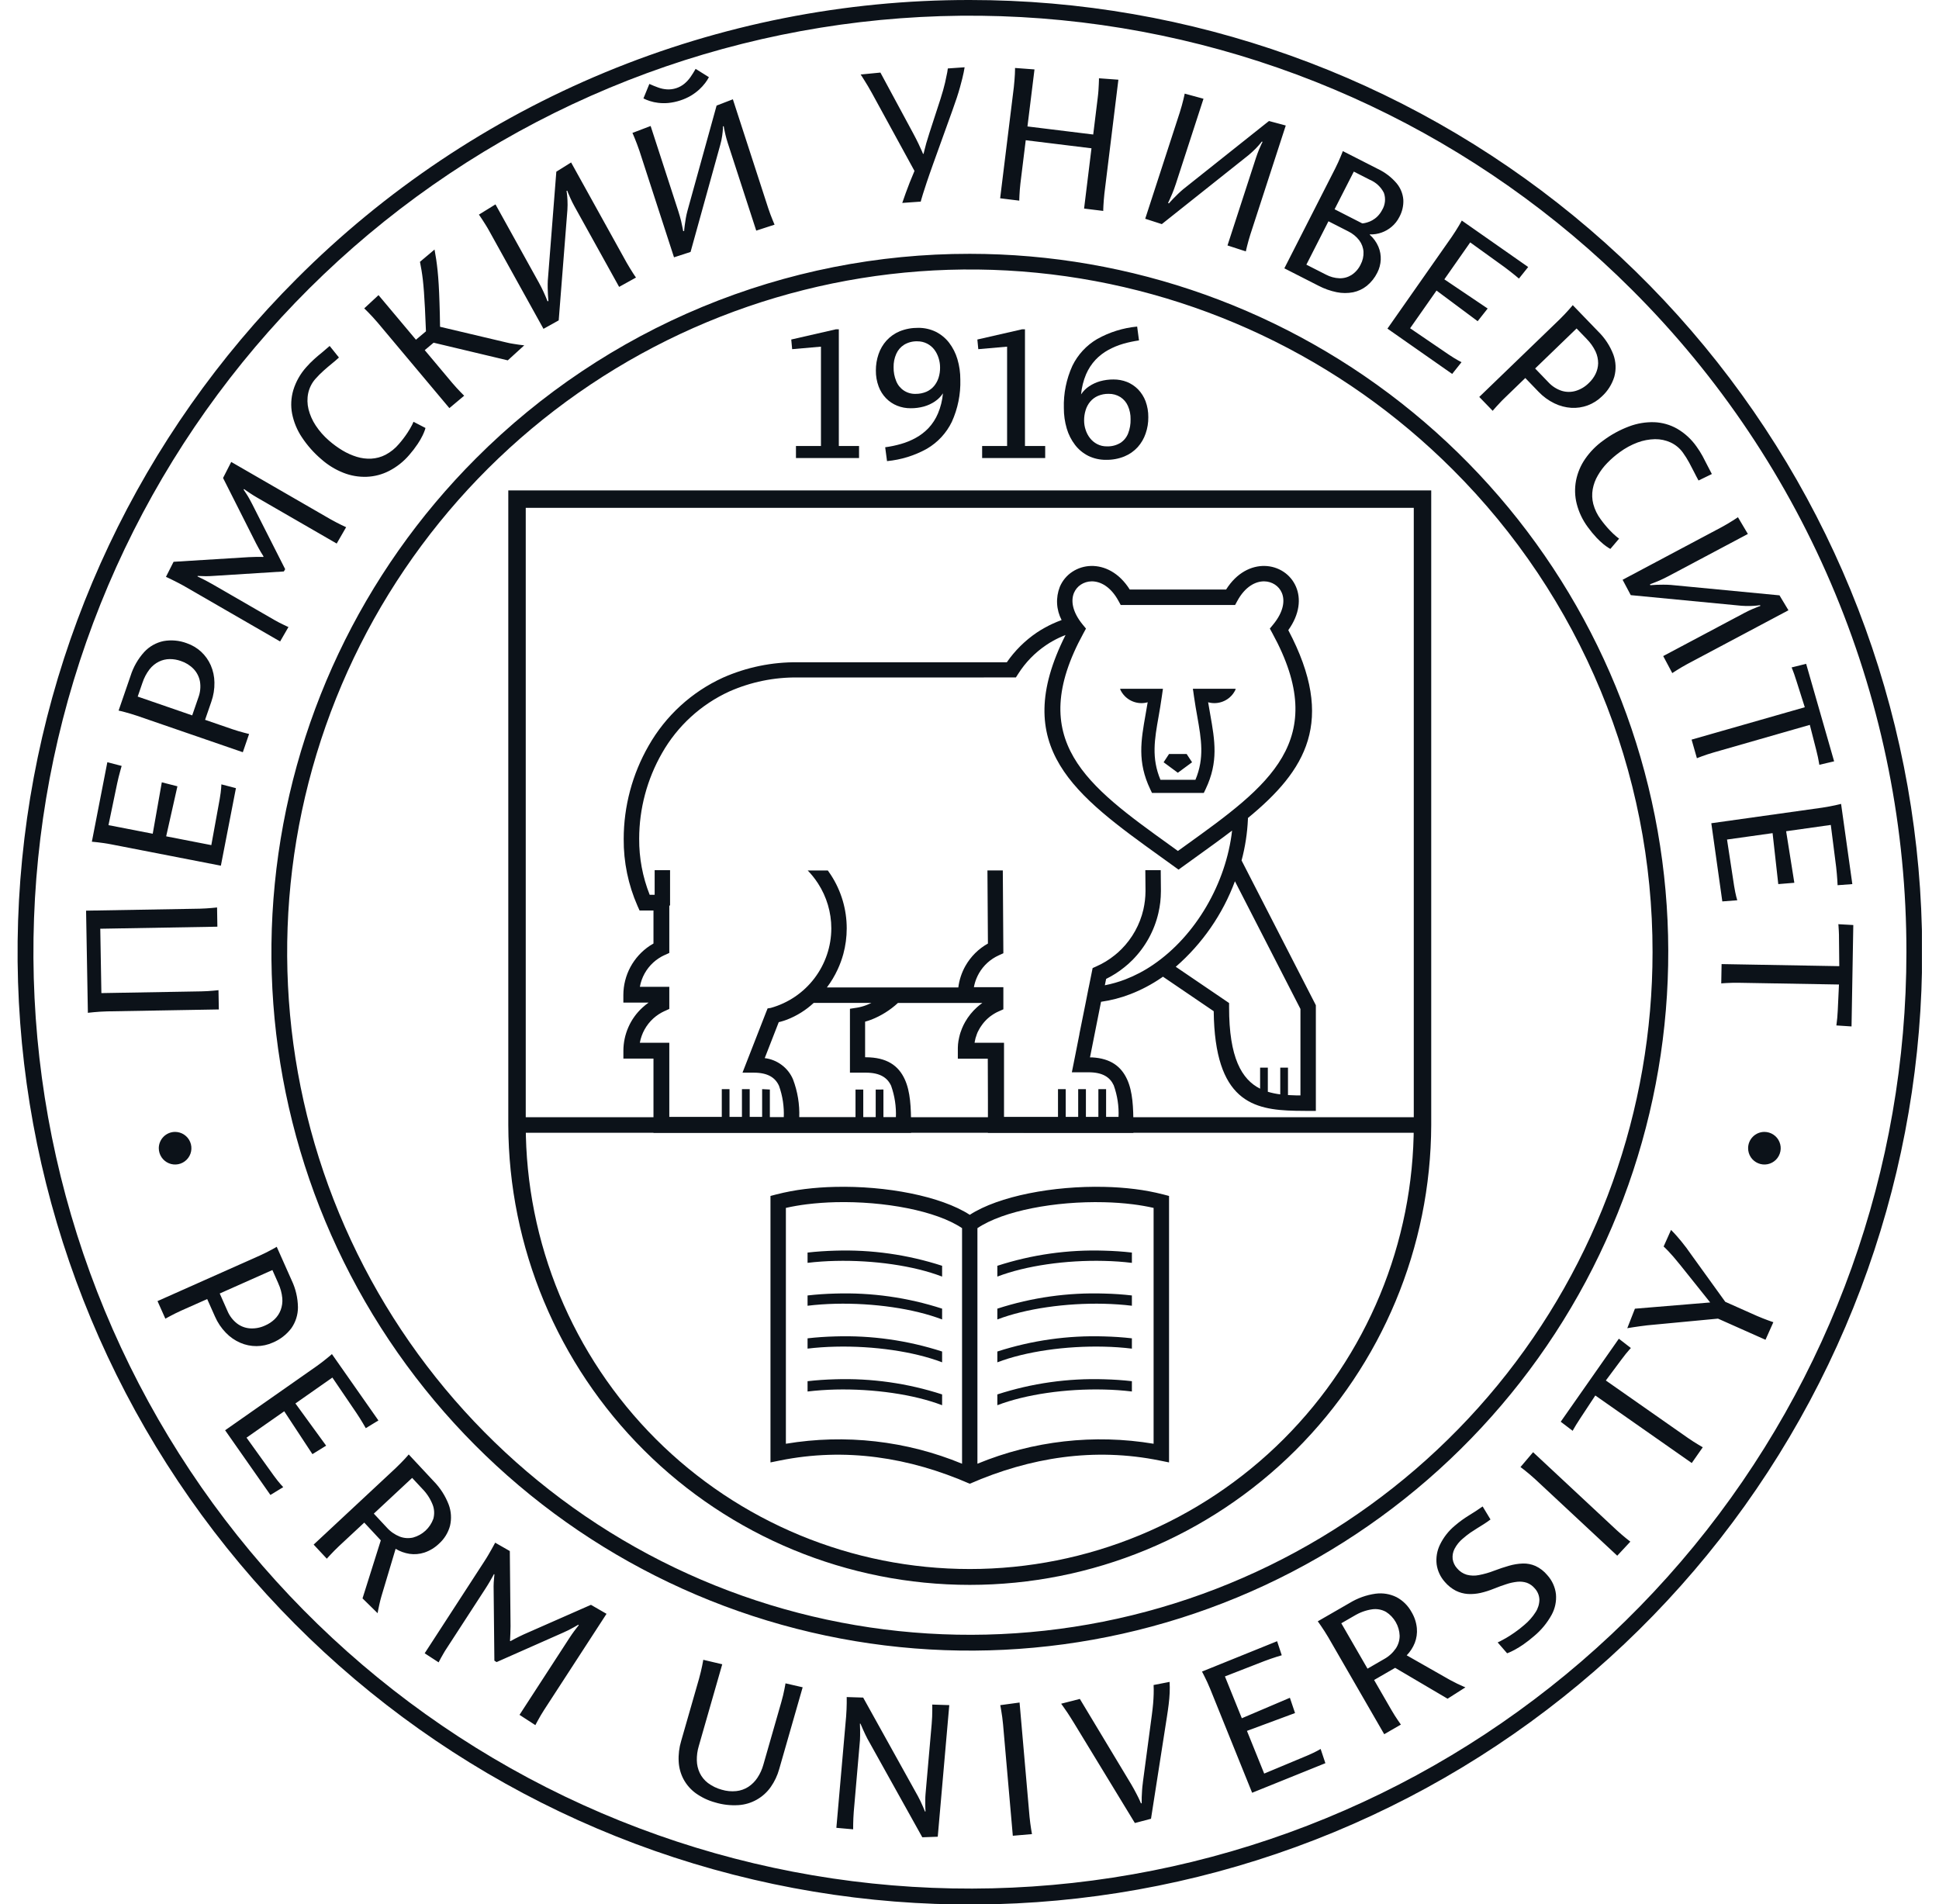<svg width="56" height="55" viewBox="0 0 56 55" fill="none" xmlns="http://www.w3.org/2000/svg">
<g clip-path="url(#clip0_43_1877)">
<path d="M28.007 2.06114e-05C34.371 -0.001 40.537 2.205 45.456 6.241C50.376 10.277 53.743 15.895 54.985 22.135C56.227 28.376 55.267 34.855 52.267 40.467C49.268 46.079 44.416 50.477 38.537 52.913C32.659 55.348 26.117 55.67 20.028 53.823C13.939 51.976 8.678 48.075 5.143 42.784C1.608 37.493 0.016 31.14 0.64 24.808C1.263 18.475 4.063 12.555 8.563 8.056C11.114 5.498 14.144 3.47 17.481 2.087C20.818 0.705 24.395 -0.004 28.007 2.06114e-05ZM47.135 8.373C42.71 3.949 36.888 1.196 30.66 0.583C24.433 -0.029 18.186 1.536 12.984 5.013C7.781 8.49 3.945 13.663 2.129 19.651C0.313 25.639 0.63 32.071 3.025 37.852C5.42 43.633 9.745 48.404 15.263 51.354C20.782 54.303 27.152 55.248 33.289 54.027C39.426 52.806 44.95 49.495 48.92 44.658C52.889 39.821 55.059 33.757 55.059 27.5C55.063 23.947 54.365 20.428 53.005 17.146C51.646 13.863 49.65 10.882 47.135 8.373Z" fill="#0C1219"/>
<path d="M28.007 7.331C32.674 7.331 37.197 8.948 40.804 11.909C44.412 14.869 46.882 18.988 47.793 23.566C48.704 28.143 47.999 32.894 45.8 37.01C43.6 41.126 40.041 44.352 35.73 46.138C31.418 47.924 26.621 48.16 22.155 46.805C17.689 45.451 13.831 42.59 11.238 38.709C8.645 34.829 7.478 30.17 7.936 25.526C8.393 20.881 10.447 16.539 13.746 13.239C15.617 11.364 17.84 9.876 20.287 8.862C22.735 7.848 25.358 7.328 28.007 7.331ZM41.951 13.557C38.725 10.332 34.481 8.325 29.941 7.878C25.401 7.431 20.848 8.573 17.055 11.107C13.262 13.642 10.466 17.413 9.142 21.778C7.818 26.143 8.049 30.832 9.795 35.046C11.541 39.261 14.694 42.739 18.717 44.889C22.74 47.039 27.384 47.728 31.858 46.838C36.331 45.948 40.358 43.534 43.252 40.008C46.146 36.482 47.727 32.062 47.727 27.5C47.73 24.91 47.222 22.345 46.23 19.952C45.239 17.559 43.785 15.386 41.951 13.557Z" fill="#0C1219"/>
<path d="M6.32 29.154L6.31 28.598C6.309 28.598 6.294 28.6 6.267 28.603C6.239 28.606 6.2 28.609 6.152 28.614C6.103 28.618 6.051 28.622 5.992 28.626C5.933 28.629 5.872 28.632 5.809 28.633L2.928 28.683L2.896 26.824L6.278 26.765L6.269 26.209C6.268 26.209 6.253 26.211 6.226 26.214C6.198 26.217 6.159 26.221 6.111 26.225C6.062 26.23 6.01 26.233 5.95 26.237C5.891 26.241 5.83 26.244 5.767 26.245L2.486 26.302L2.538 29.253C2.539 29.253 2.555 29.251 2.586 29.247L2.713 29.234C2.767 29.229 2.826 29.224 2.891 29.22C2.957 29.215 3.026 29.212 3.095 29.211L6.321 29.155L6.32 29.154ZM6.379 25.003L6.814 22.764L6.394 22.654C6.395 22.655 6.393 22.692 6.387 22.765C6.382 22.838 6.368 22.943 6.345 23.08L6.103 24.409L4.799 24.155L5.124 22.71L4.673 22.595L4.411 24.08L3.133 23.832L3.383 22.631C3.397 22.567 3.411 22.504 3.426 22.444C3.441 22.385 3.456 22.33 3.469 22.281C3.482 22.232 3.493 22.194 3.501 22.165C3.509 22.137 3.514 22.123 3.514 22.122L3.1 22.014L2.653 24.311L2.701 24.315C2.732 24.318 2.773 24.323 2.825 24.328C2.878 24.334 2.937 24.341 3.001 24.351C3.065 24.361 3.133 24.371 3.202 24.385L6.378 25.003H6.379ZM7.013 21.726L7.194 21.199C7.194 21.199 7.179 21.196 7.152 21.189C7.125 21.183 7.087 21.173 7.04 21.16C6.994 21.147 6.943 21.133 6.886 21.117C6.829 21.1 6.77 21.081 6.71 21.061L5.923 20.79L6.103 20.268C6.166 20.089 6.197 19.9 6.193 19.71C6.191 19.54 6.155 19.372 6.087 19.215C6.022 19.067 5.927 18.933 5.808 18.823C5.688 18.713 5.547 18.63 5.393 18.577C5.179 18.497 4.947 18.476 4.722 18.516C4.509 18.561 4.315 18.67 4.167 18.829C3.986 19.029 3.851 19.265 3.77 19.522L3.425 20.524L3.472 20.534L3.593 20.564C3.644 20.577 3.702 20.593 3.764 20.612C3.826 20.631 3.892 20.651 3.957 20.673L7.013 21.726V21.726ZM4.114 19.721C4.16 19.58 4.229 19.448 4.32 19.33C4.393 19.237 4.485 19.161 4.591 19.109C4.687 19.062 4.793 19.037 4.9 19.036C5.01 19.035 5.119 19.054 5.223 19.091C5.363 19.137 5.49 19.216 5.592 19.322C5.687 19.422 5.75 19.547 5.775 19.682C5.8 19.836 5.785 19.994 5.731 20.14L5.551 20.662L3.977 20.119L4.114 19.72L4.114 19.721ZM8.236 16.439L7.288 14.568C7.261 14.513 7.232 14.46 7.203 14.408C7.175 14.356 7.147 14.312 7.122 14.273C7.096 14.233 7.075 14.2 7.059 14.177C7.044 14.154 7.035 14.141 7.035 14.141L7.051 14.125C7.052 14.125 7.067 14.137 7.097 14.16C7.128 14.182 7.173 14.213 7.231 14.251C7.288 14.29 7.358 14.332 7.44 14.38L9.724 15.699L9.997 15.226C9.997 15.226 9.983 15.22 9.957 15.209C9.932 15.197 9.897 15.18 9.853 15.159C9.809 15.138 9.762 15.114 9.709 15.086C9.656 15.059 9.603 15.03 9.548 14.999L6.678 13.342L6.442 13.805L7.397 15.698C7.418 15.741 7.441 15.784 7.466 15.827C7.491 15.871 7.514 15.911 7.535 15.948C7.557 15.985 7.576 16.014 7.59 16.037C7.604 16.06 7.611 16.072 7.611 16.072L7.603 16.086C7.603 16.086 7.582 16.085 7.542 16.085C7.503 16.085 7.452 16.085 7.388 16.085C7.324 16.085 7.256 16.088 7.181 16.092L5.013 16.226L4.793 16.661L4.846 16.685C4.879 16.701 4.924 16.723 4.978 16.749C5.033 16.775 5.092 16.805 5.156 16.839C5.22 16.873 5.282 16.905 5.343 16.941L8.09 18.527L8.331 18.11L8.291 18.093C8.267 18.081 8.234 18.066 8.193 18.046C8.152 18.027 8.11 18.005 8.063 17.982C8.017 17.958 7.972 17.934 7.929 17.909L6.137 16.874C6.06 16.83 5.988 16.79 5.923 16.757C5.858 16.724 5.805 16.697 5.766 16.679C5.727 16.66 5.706 16.65 5.705 16.65L5.709 16.634C5.709 16.634 5.732 16.635 5.776 16.637C5.82 16.64 5.877 16.641 5.946 16.642C6.015 16.643 6.091 16.638 6.171 16.633L8.198 16.505L8.236 16.439V16.439ZM9.109 10.944C9.182 10.861 9.261 10.781 9.344 10.707C9.425 10.635 9.504 10.567 9.581 10.505C9.658 10.443 9.728 10.382 9.789 10.326L9.521 9.992C9.452 10.054 9.38 10.115 9.305 10.177C9.229 10.237 9.153 10.303 9.076 10.371C8.995 10.444 8.919 10.521 8.847 10.603C8.675 10.794 8.546 11.021 8.471 11.267C8.405 11.489 8.393 11.724 8.437 11.952C8.486 12.194 8.581 12.424 8.718 12.629C8.875 12.866 9.065 13.081 9.282 13.265C9.47 13.432 9.686 13.564 9.92 13.656C10.132 13.74 10.36 13.779 10.588 13.771C10.814 13.763 11.036 13.705 11.238 13.601C11.461 13.486 11.659 13.329 11.822 13.137C11.909 13.037 11.99 12.932 12.064 12.821C12.117 12.743 12.164 12.661 12.205 12.577C12.23 12.525 12.253 12.472 12.272 12.417C12.278 12.399 12.284 12.38 12.288 12.361L11.942 12.182C11.942 12.182 11.93 12.212 11.904 12.267C11.864 12.346 11.819 12.422 11.771 12.495C11.695 12.611 11.611 12.721 11.52 12.825C11.413 12.952 11.282 13.057 11.135 13.135C11.007 13.201 10.867 13.239 10.723 13.247C10.581 13.254 10.439 13.236 10.303 13.194C10.158 13.149 10.019 13.087 9.89 13.009C9.752 12.926 9.623 12.831 9.502 12.726C9.355 12.599 9.225 12.452 9.118 12.29C9.023 12.146 8.952 11.987 8.91 11.82C8.873 11.668 8.869 11.51 8.901 11.357C8.934 11.204 9.005 11.062 9.108 10.945L9.109 10.944ZM12.979 11.787L13.406 11.429C13.406 11.429 13.395 11.418 13.375 11.399C13.355 11.379 13.327 11.351 13.294 11.316C13.261 11.281 13.224 11.243 13.184 11.199C13.143 11.155 13.103 11.109 13.062 11.061L12.267 10.113L12.523 9.898L14.665 10.408L15.141 9.974C15.14 9.974 15.125 9.973 15.094 9.969C15.063 9.965 15.024 9.961 14.975 9.954C14.925 9.947 14.872 9.938 14.815 9.929C14.758 9.921 14.701 9.909 14.646 9.896L12.709 9.438C12.706 9.175 12.7 8.943 12.693 8.743C12.687 8.543 12.679 8.367 12.67 8.217C12.661 8.066 12.65 7.932 12.638 7.815C12.626 7.698 12.612 7.591 12.598 7.494C12.583 7.397 12.567 7.3 12.55 7.207L12.129 7.562C12.145 7.644 12.161 7.726 12.174 7.808C12.187 7.889 12.201 7.979 12.212 8.079C12.223 8.178 12.234 8.294 12.244 8.428C12.254 8.561 12.263 8.721 12.273 8.906C12.283 9.092 12.292 9.313 12.302 9.569L12.013 9.812L10.932 8.524L10.519 8.907L10.554 8.94L10.644 9.03C10.682 9.068 10.723 9.111 10.767 9.16C10.812 9.208 10.857 9.259 10.902 9.312L12.979 11.788V11.787ZM15.697 9.497L16.136 9.253L16.387 6.061C16.393 5.967 16.394 5.873 16.389 5.78C16.385 5.698 16.379 5.633 16.372 5.585C16.365 5.538 16.362 5.513 16.362 5.513L16.383 5.507C16.383 5.508 16.392 5.529 16.407 5.571C16.423 5.612 16.447 5.666 16.478 5.735C16.509 5.804 16.547 5.879 16.591 5.96L17.881 8.286L18.368 8.016C18.368 8.015 18.359 8.004 18.343 7.981C18.327 7.958 18.306 7.925 18.279 7.884C18.252 7.843 18.225 7.799 18.194 7.748C18.162 7.697 18.131 7.645 18.1 7.59L16.494 4.692L16.067 4.959L15.821 8.105C15.818 8.176 15.816 8.248 15.818 8.318C15.819 8.387 15.821 8.45 15.825 8.506C15.828 8.563 15.831 8.609 15.834 8.642C15.837 8.676 15.838 8.693 15.839 8.694L15.813 8.702C15.813 8.701 15.803 8.675 15.783 8.626C15.762 8.576 15.735 8.509 15.697 8.428C15.66 8.346 15.615 8.258 15.562 8.161L14.31 5.903L13.831 6.199C13.831 6.199 13.841 6.213 13.859 6.238L13.93 6.344C13.96 6.388 13.992 6.439 14.026 6.495C14.061 6.55 14.096 6.61 14.129 6.67L15.696 9.497L15.697 9.497ZM19.647 2.901C19.756 2.866 19.86 2.819 19.959 2.761C20.043 2.71 20.122 2.651 20.195 2.585C20.257 2.528 20.314 2.466 20.365 2.399C20.406 2.345 20.443 2.289 20.474 2.229L20.09 1.989C20.044 2.072 19.995 2.149 19.944 2.223C19.894 2.295 19.835 2.36 19.768 2.416C19.699 2.474 19.618 2.518 19.532 2.546C19.444 2.575 19.352 2.587 19.259 2.581C19.173 2.575 19.088 2.557 19.007 2.527C18.924 2.497 18.839 2.463 18.754 2.424L18.583 2.843C18.643 2.873 18.704 2.898 18.768 2.918C18.846 2.943 18.927 2.961 19.009 2.97C19.106 2.982 19.205 2.983 19.303 2.974C19.42 2.962 19.535 2.938 19.647 2.901H19.647ZM19.466 7.432L19.944 7.277L20.8 4.191C20.826 4.101 20.845 4.009 20.858 3.917C20.869 3.835 20.876 3.771 20.878 3.722C20.88 3.673 20.88 3.649 20.879 3.648L20.902 3.647C20.902 3.648 20.905 3.67 20.913 3.714C20.921 3.758 20.934 3.816 20.951 3.889C20.968 3.963 20.991 4.043 21.019 4.132L21.841 6.661L22.37 6.489C22.37 6.488 22.364 6.475 22.353 6.449C22.341 6.423 22.327 6.387 22.309 6.342C22.29 6.297 22.271 6.248 22.25 6.192C22.23 6.136 22.209 6.079 22.189 6.019L21.166 2.868L20.696 3.049L19.854 6.09C19.835 6.16 19.82 6.228 19.808 6.296C19.796 6.365 19.786 6.428 19.779 6.484C19.771 6.54 19.766 6.586 19.762 6.62C19.759 6.654 19.759 6.671 19.759 6.672L19.731 6.675C19.731 6.674 19.727 6.647 19.716 6.594C19.706 6.542 19.691 6.471 19.671 6.383C19.65 6.296 19.622 6.201 19.589 6.096L18.791 3.639L18.265 3.839C18.265 3.84 18.272 3.855 18.285 3.882L18.334 4C18.355 4.049 18.377 4.104 18.399 4.166C18.423 4.228 18.446 4.292 18.468 4.358L19.466 7.432L19.466 7.432ZM26.592 5.824C26.595 5.808 26.599 5.791 26.604 5.775C26.613 5.742 26.63 5.684 26.655 5.604C26.68 5.524 26.716 5.412 26.763 5.271C26.81 5.129 26.873 4.951 26.949 4.737L27.507 3.187C27.602 2.926 27.675 2.704 27.726 2.518C27.777 2.332 27.813 2.191 27.832 2.092C27.851 1.993 27.86 1.944 27.859 1.943L27.374 1.977C27.375 1.978 27.37 2.014 27.358 2.086C27.345 2.157 27.324 2.258 27.294 2.39C27.263 2.521 27.221 2.675 27.164 2.852L26.843 3.839C26.808 3.948 26.777 4.048 26.751 4.138C26.726 4.229 26.708 4.302 26.694 4.357C26.681 4.412 26.674 4.44 26.674 4.442L26.658 4.443C26.658 4.441 26.646 4.414 26.623 4.361C26.6 4.308 26.567 4.237 26.525 4.148C26.483 4.059 26.431 3.959 26.373 3.85L25.427 2.096L24.856 2.152C24.857 2.152 24.867 2.168 24.887 2.197C24.907 2.227 24.931 2.267 24.963 2.318C24.994 2.369 25.03 2.425 25.068 2.489C25.106 2.553 25.144 2.618 25.181 2.687L26.411 4.937C26.36 5.057 26.314 5.17 26.272 5.274C26.231 5.378 26.192 5.48 26.158 5.576C26.123 5.671 26.09 5.767 26.058 5.861L26.592 5.823L26.592 5.824ZM31.31 6.024L31.863 6.092C31.863 6.091 31.863 6.076 31.863 6.049C31.863 6.021 31.866 5.982 31.868 5.933C31.87 5.884 31.874 5.832 31.879 5.774C31.883 5.715 31.889 5.653 31.896 5.591L32.3 2.302L31.739 2.261C31.739 2.262 31.739 2.278 31.739 2.309C31.739 2.339 31.736 2.383 31.734 2.436C31.733 2.49 31.729 2.549 31.724 2.615C31.72 2.68 31.712 2.749 31.704 2.817L31.573 3.885L29.674 3.652L29.877 2.005L29.315 1.963C29.315 1.964 29.315 1.98 29.315 2.011C29.315 2.042 29.312 2.085 29.311 2.139C29.309 2.192 29.305 2.251 29.299 2.317C29.294 2.383 29.288 2.451 29.28 2.52L28.885 5.727L29.438 5.795C29.438 5.794 29.438 5.779 29.438 5.752C29.438 5.724 29.44 5.685 29.443 5.636C29.445 5.588 29.449 5.535 29.453 5.477C29.458 5.418 29.464 5.356 29.471 5.294L29.624 4.05L31.523 4.283L31.309 6.026L31.31 6.024ZM33.075 6.318L33.554 6.473L36.06 4.48C36.132 4.42 36.202 4.356 36.267 4.29C36.324 4.23 36.368 4.182 36.398 4.144C36.428 4.107 36.444 4.088 36.444 4.087L36.463 4.099C36.463 4.1 36.452 4.12 36.432 4.16C36.413 4.2 36.389 4.255 36.36 4.324C36.331 4.394 36.303 4.472 36.273 4.56L35.451 7.089L35.981 7.261C35.981 7.261 35.984 7.246 35.99 7.219C35.996 7.191 36.006 7.154 36.017 7.106C36.028 7.059 36.042 7.009 36.058 6.951C36.074 6.894 36.091 6.835 36.11 6.776L37.134 3.625L36.648 3.495L34.178 5.46C34.123 5.506 34.069 5.554 34.02 5.602C33.97 5.65 33.925 5.695 33.886 5.736C33.847 5.777 33.816 5.811 33.793 5.835C33.771 5.86 33.759 5.874 33.759 5.875L33.735 5.861C33.736 5.861 33.748 5.835 33.771 5.786C33.793 5.738 33.823 5.672 33.857 5.589C33.892 5.507 33.925 5.414 33.96 5.309L34.758 2.852L34.215 2.704C34.215 2.704 34.212 2.721 34.206 2.751C34.199 2.781 34.19 2.823 34.177 2.875C34.164 2.927 34.15 2.985 34.132 3.048C34.114 3.112 34.095 3.178 34.074 3.244L33.075 6.318ZM37.093 7.75L38.08 8.253C38.245 8.339 38.421 8.402 38.604 8.439C38.76 8.471 38.921 8.472 39.078 8.442C39.224 8.412 39.36 8.348 39.476 8.255C39.603 8.151 39.706 8.021 39.778 7.874C39.837 7.759 39.87 7.634 39.877 7.505C39.883 7.375 39.86 7.245 39.809 7.125C39.752 6.992 39.667 6.874 39.559 6.78L39.564 6.77C39.792 6.777 40.015 6.699 40.19 6.551C40.284 6.472 40.361 6.374 40.416 6.264C40.498 6.112 40.538 5.94 40.529 5.767C40.515 5.592 40.446 5.426 40.334 5.292C40.185 5.118 40.001 4.977 39.793 4.879L38.782 4.364C38.782 4.364 38.776 4.38 38.765 4.409L38.718 4.525C38.699 4.572 38.675 4.628 38.648 4.687C38.621 4.746 38.592 4.808 38.56 4.87L37.093 7.75ZM38.936 6.681C39.062 6.742 39.172 6.831 39.257 6.942C39.329 7.039 39.372 7.154 39.379 7.274C39.385 7.402 39.356 7.528 39.296 7.641C39.237 7.764 39.146 7.869 39.032 7.943C38.928 8.008 38.807 8.041 38.684 8.037C38.547 8.032 38.413 7.995 38.293 7.931L37.729 7.644L38.367 6.391L38.936 6.681V6.681ZM39.566 5.194C39.74 5.267 39.883 5.401 39.968 5.57C39.997 5.651 40.007 5.737 39.998 5.823C39.989 5.909 39.962 5.991 39.917 6.065C39.882 6.133 39.837 6.195 39.783 6.249C39.738 6.294 39.687 6.332 39.632 6.363C39.587 6.388 39.539 6.409 39.49 6.423C39.456 6.434 39.42 6.442 39.385 6.448C39.371 6.45 39.357 6.451 39.343 6.452L38.544 6.044L39.099 4.956L39.566 5.194V5.194ZM40.071 9.492L41.94 10.8L42.21 10.461C42.209 10.461 42.177 10.445 42.112 10.409C42.047 10.374 41.958 10.319 41.842 10.242L40.725 9.481L41.488 8.392L42.676 9.277L42.965 8.911L41.714 8.068L42.461 7.001L43.457 7.719C43.51 7.758 43.561 7.797 43.609 7.835C43.658 7.873 43.702 7.908 43.741 7.94C43.78 7.972 43.811 7.998 43.834 8.017C43.856 8.036 43.867 8.046 43.868 8.046L44.135 7.712L42.218 6.37C42.218 6.37 42.21 6.384 42.195 6.412L42.133 6.52C42.106 6.565 42.075 6.616 42.04 6.671C42.005 6.726 41.968 6.783 41.928 6.841L40.071 9.491V9.492ZM42.723 11.465L43.11 11.865C43.11 11.865 43.12 11.853 43.138 11.832C43.156 11.811 43.182 11.782 43.215 11.745C43.247 11.709 43.283 11.671 43.324 11.628C43.365 11.584 43.407 11.54 43.453 11.497L44.052 10.918L44.434 11.315C44.566 11.453 44.72 11.566 44.891 11.649C45.044 11.724 45.21 11.768 45.38 11.779C45.542 11.789 45.704 11.764 45.856 11.708C46.008 11.651 46.147 11.563 46.263 11.45C46.432 11.296 46.556 11.099 46.623 10.88C46.68 10.67 46.67 10.448 46.596 10.244C46.5 9.992 46.351 9.764 46.158 9.575L45.422 8.813L45.392 8.85L45.31 8.944C45.276 8.984 45.235 9.028 45.19 9.075C45.146 9.122 45.098 9.171 45.048 9.22L42.723 11.464V11.465ZM45.826 9.791C45.931 9.896 46.017 10.018 46.081 10.152C46.131 10.259 46.156 10.376 46.156 10.494C46.153 10.601 46.127 10.706 46.08 10.802C46.031 10.901 45.965 10.99 45.884 11.065C45.78 11.169 45.652 11.246 45.511 11.289C45.379 11.329 45.239 11.329 45.107 11.289C44.958 11.241 44.824 11.155 44.718 11.04L44.336 10.643L45.533 9.487L45.826 9.79V9.791ZM48.605 13.075C48.67 13.166 48.73 13.26 48.783 13.358C48.835 13.453 48.883 13.546 48.927 13.634C48.972 13.723 49.014 13.805 49.055 13.878L49.44 13.691C49.396 13.61 49.352 13.526 49.309 13.439C49.266 13.352 49.22 13.263 49.171 13.172C49.119 13.077 49.061 12.985 48.997 12.897C48.849 12.686 48.657 12.51 48.435 12.381C48.233 12.267 48.007 12.203 47.775 12.194C47.528 12.187 47.283 12.228 47.052 12.315C46.785 12.415 46.533 12.552 46.304 12.723C46.1 12.868 45.922 13.049 45.78 13.255C45.65 13.443 45.561 13.656 45.517 13.88C45.475 14.102 45.481 14.332 45.537 14.552C45.599 14.795 45.708 15.023 45.858 15.225C45.935 15.332 46.02 15.435 46.111 15.532C46.176 15.601 46.245 15.665 46.318 15.725C46.363 15.761 46.41 15.794 46.458 15.825C46.492 15.845 46.509 15.855 46.509 15.854L46.761 15.557C46.761 15.557 46.735 15.539 46.687 15.501C46.62 15.444 46.556 15.384 46.496 15.32C46.4 15.22 46.312 15.113 46.231 15.001C46.131 14.868 46.058 14.717 46.015 14.556C45.98 14.417 45.974 14.271 45.999 14.13C46.025 13.989 46.074 13.855 46.147 13.732C46.222 13.601 46.314 13.479 46.42 13.371C46.532 13.256 46.653 13.151 46.783 13.057C46.94 12.942 47.111 12.849 47.294 12.78C47.455 12.72 47.626 12.688 47.798 12.684C47.954 12.682 48.109 12.715 48.251 12.78C48.393 12.847 48.515 12.948 48.606 13.076L48.605 13.075ZM46.862 16.745L47.098 17.189L50.286 17.495C50.379 17.503 50.473 17.505 50.567 17.502C50.649 17.499 50.714 17.494 50.761 17.488C50.809 17.482 50.833 17.48 50.834 17.479L50.84 17.501C50.84 17.501 50.817 17.509 50.776 17.524C50.734 17.539 50.679 17.562 50.61 17.592C50.541 17.621 50.466 17.658 50.383 17.701L48.035 18.949L48.297 19.441C48.297 19.441 48.309 19.432 48.333 19.417C48.356 19.401 48.389 19.381 48.43 19.355C48.471 19.329 48.516 19.302 48.568 19.271C48.619 19.241 48.672 19.211 48.727 19.181L51.652 17.626L51.393 17.195L48.251 16.894C48.179 16.889 48.108 16.887 48.038 16.887C47.969 16.887 47.906 16.887 47.85 16.89C47.793 16.894 47.747 16.895 47.714 16.898C47.68 16.9 47.663 16.901 47.662 16.902L47.654 16.875C47.655 16.875 47.681 16.866 47.731 16.846C47.781 16.827 47.849 16.8 47.931 16.765C48.013 16.729 48.102 16.685 48.199 16.634L50.48 15.422L50.193 14.938C50.193 14.938 50.179 14.948 50.154 14.965L50.047 15.034C50.002 15.063 49.951 15.094 49.894 15.128C49.838 15.162 49.778 15.195 49.717 15.228L46.863 16.745L46.862 16.745ZM48.855 21.363L49.008 21.899C49.008 21.899 49.023 21.893 49.049 21.883C49.075 21.873 49.111 21.859 49.157 21.842C49.203 21.825 49.253 21.808 49.309 21.789C49.365 21.77 49.424 21.752 49.484 21.735L52.269 20.936L52.455 21.664C52.474 21.735 52.49 21.803 52.503 21.867C52.517 21.931 52.526 21.984 52.533 22.025C52.541 22.066 52.545 22.087 52.544 22.089L52.971 21.989L52.163 19.173L51.743 19.277C51.743 19.277 51.751 19.294 51.764 19.327C51.777 19.359 51.795 19.407 51.817 19.467C51.839 19.528 51.862 19.598 51.887 19.68L52.124 20.427L48.855 21.362V21.363ZM49.424 23.777L49.742 26.035L50.174 26.002C50.172 26.001 50.163 25.966 50.144 25.895C50.125 25.824 50.105 25.72 50.082 25.584L49.878 24.248L51.194 24.063L51.358 25.535L51.822 25.497L51.585 24.008L52.875 23.826L53.03 25.044C53.037 25.109 53.044 25.173 53.049 25.234C53.054 25.295 53.059 25.352 53.062 25.402C53.065 25.453 53.068 25.492 53.069 25.522C53.07 25.552 53.071 25.567 53.071 25.567L53.497 25.535L53.172 23.218L53.125 23.23L53.004 23.258C52.952 23.27 52.894 23.281 52.83 23.293C52.766 23.305 52.699 23.317 52.629 23.327L49.424 23.777V23.777ZM49.721 27.846L49.711 28.403L49.754 28.399C49.783 28.397 49.821 28.395 49.87 28.392C49.919 28.39 49.971 28.388 50.03 28.386C50.09 28.384 50.151 28.384 50.214 28.385L53.111 28.435L53.076 29.186C53.073 29.259 53.068 29.33 53.062 29.394C53.055 29.457 53.05 29.512 53.044 29.553C53.039 29.594 53.037 29.616 53.036 29.617L53.474 29.646L53.525 26.717L53.093 26.693C53.093 26.694 53.095 26.712 53.098 26.747C53.101 26.783 53.103 26.833 53.107 26.897C53.111 26.961 53.112 27.035 53.112 27.121L53.12 27.905L49.721 27.845V27.846Z" fill="#0C1219"/>
<path d="M4.549 37.579L4.776 38.087C4.776 38.087 4.789 38.08 4.813 38.066C4.838 38.052 4.872 38.034 4.915 38.011C4.958 37.987 5.004 37.964 5.058 37.937C5.111 37.91 5.166 37.884 5.224 37.858L5.984 37.52L6.208 38.023C6.284 38.198 6.391 38.357 6.523 38.493C6.641 38.616 6.782 38.714 6.938 38.782C7.087 38.847 7.248 38.88 7.41 38.879C7.572 38.878 7.733 38.843 7.881 38.776C8.092 38.688 8.276 38.545 8.414 38.363C8.539 38.185 8.606 37.973 8.605 37.756C8.601 37.486 8.539 37.221 8.423 36.978L7.992 36.01L7.951 36.035L7.842 36.095C7.796 36.12 7.743 36.148 7.685 36.177C7.626 36.206 7.565 36.236 7.502 36.264L4.549 37.579H4.549ZM8.037 37.067C8.1 37.202 8.139 37.346 8.153 37.494C8.163 37.611 8.147 37.73 8.105 37.84C8.067 37.94 8.007 38.03 7.93 38.104C7.85 38.18 7.757 38.241 7.656 38.284C7.523 38.346 7.376 38.375 7.229 38.367C7.091 38.359 6.959 38.311 6.849 38.228C6.726 38.133 6.629 38.007 6.569 37.863L6.346 37.359L7.867 36.682L8.038 37.067H8.037ZM6.502 41.31L7.81 43.178L8.18 42.952C8.178 42.952 8.154 42.925 8.105 42.87C8.055 42.816 7.991 42.733 7.908 42.621L7.12 41.523L8.209 40.761L9.023 41.999L9.419 41.754L8.532 40.535L9.599 39.787L10.289 40.802C10.326 40.857 10.361 40.91 10.393 40.962C10.425 41.014 10.455 41.063 10.481 41.106C10.507 41.149 10.527 41.184 10.541 41.21C10.556 41.236 10.563 41.248 10.564 41.249L10.929 41.026L9.586 39.109C9.586 39.109 9.574 39.119 9.55 39.141L9.455 39.22C9.414 39.254 9.368 39.291 9.316 39.331C9.264 39.37 9.21 39.411 9.153 39.452L6.501 41.31H6.502ZM9.059 44.612L9.439 45.019C9.439 45.019 9.449 45.008 9.467 44.987C9.486 44.967 9.512 44.938 9.546 44.902C9.579 44.866 9.615 44.829 9.657 44.786C9.7 44.744 9.742 44.7 9.789 44.657L10.52 43.976L10.998 44.489L10.47 46.165L10.906 46.593C10.906 46.592 10.911 46.568 10.918 46.521C10.927 46.474 10.939 46.414 10.956 46.341C10.972 46.267 10.991 46.189 11.015 46.107L11.426 44.733C11.549 44.808 11.686 44.857 11.828 44.879C11.972 44.9 12.118 44.887 12.256 44.842C12.414 44.789 12.558 44.701 12.678 44.586C12.832 44.448 12.943 44.269 12.997 44.069C13.045 43.865 13.032 43.651 12.958 43.454C12.861 43.203 12.715 42.975 12.527 42.783L11.804 42.008L11.773 42.045C11.752 42.068 11.725 42.099 11.689 42.138C11.653 42.177 11.613 42.22 11.567 42.265C11.521 42.311 11.473 42.36 11.423 42.407L9.058 44.612L9.059 44.612ZM12.19 42.993C12.323 43.126 12.427 43.285 12.496 43.461C12.546 43.59 12.552 43.733 12.515 43.867C12.468 43.997 12.391 44.114 12.29 44.208C12.189 44.302 12.066 44.37 11.933 44.407C11.805 44.437 11.671 44.428 11.548 44.382C11.404 44.325 11.275 44.236 11.172 44.12L10.796 43.717L11.903 42.685L12.19 42.993H12.19ZM14.342 48.005L16.26 47.156C16.316 47.132 16.371 47.106 16.423 47.08C16.475 47.054 16.522 47.029 16.563 47.005C16.604 46.982 16.638 46.963 16.662 46.949C16.687 46.934 16.699 46.926 16.7 46.926L16.715 46.942C16.715 46.942 16.702 46.957 16.678 46.986C16.654 47.015 16.621 47.059 16.58 47.114C16.538 47.17 16.492 47.238 16.44 47.317L15.004 49.529L15.462 49.826C15.462 49.826 15.469 49.812 15.482 49.787C15.494 49.763 15.513 49.728 15.537 49.686C15.56 49.643 15.586 49.597 15.616 49.546C15.646 49.495 15.678 49.443 15.712 49.39L17.517 46.611L17.067 46.351L15.127 47.205C15.083 47.224 15.039 47.245 14.995 47.268C14.95 47.29 14.908 47.311 14.87 47.331C14.832 47.35 14.802 47.368 14.778 47.381C14.755 47.393 14.743 47.399 14.742 47.4L14.729 47.391C14.729 47.391 14.731 47.37 14.733 47.331C14.735 47.291 14.738 47.24 14.74 47.177C14.743 47.113 14.745 47.044 14.745 46.969L14.724 44.798L14.301 44.556L14.274 44.607C14.256 44.639 14.232 44.683 14.203 44.736C14.174 44.789 14.141 44.847 14.104 44.909C14.067 44.971 14.031 45.032 13.992 45.09L12.265 47.751L12.668 48.013C12.668 48.013 12.675 47.999 12.688 47.974C12.701 47.949 12.718 47.918 12.739 47.878C12.761 47.839 12.785 47.797 12.811 47.752C12.837 47.706 12.863 47.663 12.891 47.622L14.018 45.886C14.066 45.811 14.11 45.741 14.146 45.678C14.182 45.615 14.211 45.564 14.232 45.526L14.264 45.466L14.28 45.471C14.28 45.471 14.277 45.495 14.273 45.538C14.268 45.581 14.263 45.638 14.259 45.707C14.255 45.777 14.255 45.852 14.257 45.932L14.278 47.964L14.342 48.005L14.342 48.005ZM23.182 48.733L22.686 48.619C22.686 48.619 22.683 48.636 22.678 48.667C22.673 48.698 22.664 48.739 22.654 48.792C22.643 48.844 22.63 48.902 22.616 48.967C22.601 49.032 22.583 49.097 22.564 49.164L22.047 50.967C22.01 51.102 21.952 51.23 21.875 51.346C21.806 51.451 21.716 51.54 21.612 51.609C21.507 51.676 21.389 51.718 21.265 51.731C21.124 51.746 20.981 51.732 20.844 51.691C20.7 51.652 20.565 51.586 20.445 51.497C20.345 51.42 20.264 51.321 20.209 51.207C20.156 51.093 20.127 50.97 20.125 50.844C20.122 50.705 20.141 50.566 20.181 50.432L20.859 48.068L20.311 47.939C20.311 47.94 20.308 47.956 20.303 47.987C20.298 48.018 20.289 48.06 20.279 48.112C20.268 48.164 20.255 48.223 20.24 48.287C20.224 48.351 20.208 48.417 20.189 48.484L19.673 50.282C19.615 50.475 19.59 50.676 19.601 50.878C19.61 51.057 19.658 51.232 19.742 51.39C19.828 51.549 19.948 51.686 20.093 51.792C20.263 51.913 20.452 52.004 20.653 52.058C20.872 52.125 21.102 52.151 21.33 52.136C21.515 52.124 21.694 52.07 21.855 51.979C22.016 51.888 22.155 51.763 22.261 51.611C22.37 51.455 22.452 51.282 22.503 51.099L23.181 48.735L23.182 48.733ZM26.637 53.065L27.083 53.049L27.416 49.248L26.924 49.232C26.924 49.233 26.924 49.249 26.925 49.279C26.926 49.31 26.925 49.354 26.925 49.407C26.925 49.461 26.923 49.52 26.921 49.586C26.919 49.651 26.914 49.72 26.908 49.789L26.73 51.819C26.725 51.874 26.723 51.929 26.723 51.987C26.722 52.045 26.723 52.099 26.723 52.149C26.723 52.2 26.726 52.239 26.727 52.27C26.729 52.301 26.73 52.318 26.73 52.318L26.714 52.322C26.714 52.322 26.708 52.306 26.697 52.278C26.686 52.25 26.67 52.212 26.65 52.167C26.631 52.122 26.609 52.073 26.584 52.022C26.56 51.971 26.535 51.922 26.509 51.875L24.929 49.03L24.453 49.015C24.453 49.015 24.453 49.032 24.454 49.063C24.456 49.094 24.454 49.137 24.454 49.191C24.454 49.244 24.452 49.303 24.449 49.369C24.446 49.435 24.443 49.503 24.437 49.572L24.155 52.792L24.64 52.835C24.64 52.835 24.64 52.819 24.64 52.791C24.64 52.764 24.64 52.724 24.641 52.676C24.642 52.627 24.644 52.575 24.646 52.515C24.648 52.456 24.652 52.394 24.657 52.332L24.837 50.255C24.84 50.218 24.841 50.174 24.841 50.122C24.841 50.07 24.841 50.017 24.841 49.965C24.841 49.914 24.838 49.871 24.837 49.837C24.835 49.802 24.835 49.783 24.835 49.782L24.851 49.784C24.851 49.785 24.859 49.802 24.873 49.834C24.887 49.867 24.904 49.907 24.925 49.954C24.946 50.001 24.968 50.05 24.991 50.097C25.014 50.145 25.034 50.186 25.052 50.219L26.637 53.065L26.637 53.065ZM29.251 53.021L29.805 52.973C29.805 52.972 29.802 52.958 29.797 52.93C29.792 52.902 29.786 52.864 29.778 52.816C29.77 52.768 29.763 52.716 29.755 52.656C29.747 52.597 29.74 52.536 29.734 52.474L29.446 49.173L28.888 49.249C28.888 49.249 28.891 49.266 28.898 49.297C28.904 49.328 28.91 49.37 28.919 49.422C28.929 49.475 28.937 49.534 28.946 49.599C28.954 49.664 28.963 49.732 28.969 49.802L29.251 53.021V53.021ZM33.007 51.486C32.996 51.566 32.988 51.641 32.984 51.712C32.979 51.784 32.975 51.847 32.974 51.903C32.972 51.958 32.973 52.001 32.973 52.033C32.972 52.065 32.974 52.081 32.974 52.081L32.952 52.085C32.952 52.083 32.941 52.058 32.919 52.008C32.898 51.958 32.865 51.893 32.823 51.812C32.781 51.731 32.733 51.641 32.676 51.544L31.187 49.069L30.647 49.207C30.648 49.207 30.664 49.231 30.697 49.276C30.73 49.321 30.775 49.386 30.832 49.471C30.889 49.557 30.954 49.661 31.029 49.783L32.776 52.653L33.242 52.53L33.703 49.577C33.723 49.451 33.739 49.332 33.753 49.221C33.767 49.11 33.776 49.002 33.781 48.896C33.786 48.791 33.785 48.685 33.779 48.577L33.317 48.667C33.321 48.753 33.322 48.841 33.319 48.929C33.316 49.017 33.312 49.109 33.303 49.206C33.294 49.302 33.283 49.407 33.268 49.519L33.006 51.486H33.007ZM36.163 51.779L38.278 50.925L38.141 50.514C38.141 50.515 38.109 50.532 38.045 50.568C37.981 50.604 37.886 50.648 37.758 50.704L36.511 51.225L36.013 49.992L37.402 49.477L37.253 49.036L35.865 49.627L35.377 48.419L36.521 47.974C36.583 47.951 36.643 47.929 36.701 47.909C36.759 47.89 36.812 47.872 36.86 47.856C36.908 47.84 36.947 47.829 36.975 47.821L37.018 47.808L36.884 47.402L34.714 48.279C34.714 48.279 34.722 48.293 34.737 48.321L34.793 48.432C34.817 48.479 34.843 48.533 34.87 48.592C34.896 48.651 34.925 48.714 34.951 48.779L36.163 51.78L36.163 51.779ZM39.977 50.088L40.459 49.81C40.459 49.81 40.45 49.798 40.434 49.775C40.417 49.752 40.396 49.72 40.368 49.679C40.341 49.639 40.312 49.595 40.28 49.545C40.248 49.495 40.217 49.443 40.185 49.388L39.685 48.522L40.293 48.171L41.807 49.063L42.322 48.735C42.321 48.735 42.299 48.724 42.255 48.706C42.211 48.688 42.156 48.662 42.088 48.63C42.02 48.597 41.948 48.56 41.873 48.519L40.627 47.81C40.728 47.706 40.807 47.584 40.86 47.451C40.913 47.315 40.933 47.169 40.92 47.025C40.904 46.859 40.851 46.699 40.765 46.557C40.666 46.376 40.516 46.227 40.334 46.13C40.145 46.036 39.934 46.002 39.725 46.03C39.46 46.067 39.205 46.159 38.976 46.299L38.058 46.828L38.087 46.867L38.158 46.969C38.188 47.012 38.221 47.062 38.256 47.117C38.291 47.171 38.327 47.229 38.362 47.289L39.978 50.089L39.977 50.088ZM39.104 46.673C39.264 46.574 39.442 46.508 39.628 46.481C39.766 46.461 39.906 46.487 40.028 46.554C40.145 46.628 40.241 46.729 40.31 46.849C40.379 46.969 40.418 47.104 40.423 47.242C40.424 47.373 40.385 47.502 40.312 47.612C40.224 47.739 40.108 47.845 39.972 47.919L39.495 48.195L38.738 46.884L39.103 46.673H39.104ZM42.251 44.436C42.318 44.377 42.388 44.322 42.461 44.27C42.529 44.224 42.595 44.181 42.66 44.141C42.724 44.102 42.787 44.061 42.851 44.022C42.915 43.982 42.98 43.936 43.047 43.886L42.82 43.51C42.746 43.562 42.677 43.609 42.611 43.651C42.546 43.693 42.48 43.733 42.417 43.773C42.354 43.812 42.289 43.855 42.224 43.902C42.159 43.949 42.088 44.004 42.015 44.067C41.835 44.217 41.689 44.404 41.587 44.615C41.502 44.79 41.469 44.985 41.491 45.178C41.517 45.369 41.6 45.547 41.729 45.691C41.817 45.795 41.925 45.881 42.046 45.944C42.155 45.998 42.273 46.03 42.394 46.038C42.517 46.045 42.641 46.034 42.762 46.007C42.892 45.977 43.02 45.936 43.145 45.885C43.272 45.834 43.393 45.79 43.506 45.754C43.609 45.719 43.715 45.697 43.823 45.685C43.915 45.676 44.008 45.685 44.096 45.714C44.185 45.747 44.264 45.803 44.325 45.876C44.408 45.966 44.456 46.082 44.459 46.205C44.457 46.332 44.419 46.456 44.349 46.563C44.261 46.702 44.151 46.826 44.025 46.931C43.934 47.011 43.839 47.084 43.74 47.153C43.648 47.217 43.566 47.27 43.493 47.312C43.42 47.354 43.362 47.385 43.32 47.406C43.277 47.428 43.256 47.437 43.254 47.437L43.527 47.751C43.547 47.745 43.566 47.737 43.585 47.728C43.623 47.712 43.677 47.687 43.746 47.65C43.831 47.603 43.914 47.553 43.993 47.498C44.102 47.422 44.206 47.34 44.306 47.254C44.511 47.083 44.682 46.876 44.811 46.642C44.912 46.459 44.956 46.249 44.937 46.041C44.913 45.836 44.825 45.644 44.685 45.491C44.593 45.38 44.477 45.29 44.346 45.229C44.23 45.178 44.105 45.154 43.979 45.158C43.843 45.163 43.709 45.185 43.58 45.223C43.441 45.262 43.297 45.311 43.146 45.368C43.005 45.423 42.86 45.464 42.711 45.492C42.595 45.516 42.476 45.512 42.361 45.482C42.25 45.449 42.152 45.383 42.079 45.294C42.011 45.219 41.968 45.126 41.954 45.027C41.943 44.926 41.962 44.824 42.009 44.733C42.069 44.619 42.151 44.518 42.25 44.436H42.251ZM46.707 44.933L47.086 44.526C47.086 44.526 47.074 44.517 47.052 44.5C47.029 44.483 46.999 44.458 46.961 44.428C46.923 44.397 46.883 44.364 46.838 44.325C46.792 44.286 46.746 44.245 46.7 44.203L44.277 41.943L43.913 42.372C43.913 42.372 43.927 42.382 43.952 42.401L44.052 42.479C44.094 42.513 44.14 42.55 44.19 42.593C44.24 42.636 44.292 42.681 44.343 42.728L46.707 44.932V44.933ZM48.859 42.256L49.178 41.8C49.178 41.8 49.165 41.792 49.14 41.779C49.116 41.765 49.083 41.745 49.041 41.72C48.999 41.695 48.955 41.667 48.904 41.635C48.854 41.603 48.803 41.57 48.751 41.533L46.378 39.872L46.827 39.269C46.87 39.21 46.913 39.154 46.954 39.104C46.995 39.054 47.031 39.013 47.058 38.981C47.085 38.95 47.099 38.934 47.101 38.934L46.754 38.665L45.075 41.063L45.42 41.325C45.42 41.325 45.428 41.308 45.446 41.277C45.463 41.246 45.489 41.203 45.522 41.148C45.555 41.093 45.595 41.031 45.643 40.959L46.074 40.305L48.859 42.255V42.256ZM50.989 38.696L51.216 38.188L51.174 38.174C51.147 38.165 51.111 38.152 51.065 38.135C51.02 38.119 50.971 38.1 50.915 38.078C50.86 38.057 50.804 38.033 50.745 38.008L49.827 37.599L48.865 36.265C48.752 36.101 48.649 35.963 48.558 35.854C48.467 35.744 48.395 35.661 48.342 35.606C48.289 35.55 48.262 35.523 48.261 35.523L48.047 36.002C48.049 36.002 48.092 36.043 48.176 36.129C48.26 36.215 48.374 36.347 48.518 36.525L49.392 37.618L47.218 37.798L46.997 38.362C46.998 38.362 47.014 38.359 47.047 38.353C47.08 38.347 47.124 38.341 47.179 38.332C47.235 38.323 47.298 38.314 47.366 38.305C47.434 38.296 47.506 38.286 47.578 38.278L49.617 38.085L50.989 38.696H50.989Z" fill="#0C1219"/>
<path fill-rule="evenodd" clip-rule="evenodd" d="M5.057 32.692C5.15 32.692 5.241 32.72 5.319 32.772C5.396 32.824 5.457 32.897 5.492 32.983C5.528 33.069 5.537 33.164 5.519 33.255C5.501 33.346 5.456 33.43 5.39 33.496C5.324 33.562 5.24 33.607 5.149 33.625C5.058 33.643 4.963 33.634 4.877 33.598C4.791 33.562 4.718 33.502 4.666 33.425C4.614 33.347 4.586 33.256 4.586 33.163C4.586 33.038 4.636 32.919 4.724 32.83C4.813 32.742 4.932 32.692 5.057 32.692Z" fill="#0C1219"/>
<path fill-rule="evenodd" clip-rule="evenodd" d="M50.957 32.692C51.051 32.692 51.142 32.72 51.219 32.772C51.297 32.823 51.357 32.897 51.392 32.983C51.428 33.069 51.438 33.164 51.419 33.255C51.401 33.346 51.356 33.43 51.291 33.496C51.225 33.562 51.141 33.607 51.05 33.625C50.958 33.643 50.864 33.634 50.778 33.598C50.691 33.562 50.618 33.502 50.566 33.425C50.514 33.347 50.487 33.256 50.487 33.163C50.487 33.038 50.536 32.919 50.625 32.83C50.713 32.742 50.833 32.692 50.957 32.692Z" fill="#0C1219"/>
<path d="M28.365 12.881V13.229H30.186V12.881H29.602V9.511H29.518L28.227 9.806L28.254 10.085L29.086 10.012V12.881H28.365Z" fill="#0C1219"/>
<path d="M32.895 9.832L32.842 9.432C32.436 9.47 32.043 9.593 31.687 9.792C31.377 9.974 31.128 10.243 30.971 10.566C30.797 10.949 30.713 11.366 30.725 11.786C30.724 11.986 30.752 12.185 30.809 12.378C30.859 12.549 30.941 12.71 31.049 12.851C31.151 12.984 31.282 13.092 31.432 13.167C31.591 13.244 31.766 13.283 31.943 13.281C32.125 13.284 32.306 13.251 32.475 13.182C32.621 13.122 32.752 13.03 32.858 12.914C32.96 12.8 33.038 12.666 33.087 12.521C33.14 12.37 33.166 12.21 33.164 12.049C33.166 11.892 33.139 11.736 33.085 11.588C33.036 11.46 32.963 11.344 32.868 11.245C32.777 11.153 32.669 11.081 32.549 11.032C32.425 10.983 32.292 10.959 32.158 10.96C32.029 10.959 31.9 10.976 31.775 11.01C31.661 11.042 31.553 11.092 31.454 11.158C31.362 11.219 31.283 11.299 31.222 11.391C31.24 11.191 31.289 10.995 31.367 10.809C31.434 10.655 31.526 10.513 31.641 10.39C31.749 10.277 31.874 10.181 32.011 10.106C32.147 10.032 32.291 9.972 32.44 9.929C32.59 9.886 32.742 9.854 32.896 9.832H32.895ZM31.31 12.144C31.309 12.043 31.324 11.943 31.354 11.847C31.381 11.757 31.425 11.674 31.485 11.602C31.545 11.53 31.62 11.474 31.706 11.436C31.804 11.394 31.91 11.373 32.016 11.375C32.137 11.372 32.256 11.405 32.359 11.469C32.455 11.532 32.531 11.621 32.576 11.726C32.629 11.846 32.655 11.976 32.652 12.108C32.656 12.248 32.632 12.388 32.581 12.519C32.536 12.632 32.458 12.728 32.356 12.793C32.239 12.863 32.104 12.897 31.968 12.892C31.87 12.894 31.773 12.871 31.686 12.826C31.605 12.784 31.535 12.725 31.479 12.653C31.423 12.581 31.38 12.499 31.353 12.412C31.324 12.326 31.31 12.236 31.31 12.145V12.144Z" fill="#0C1219"/>
<path d="M22.988 12.881V13.229H24.81V12.881H24.226V9.511H24.142L22.852 9.806L22.878 10.085L23.71 10.012V12.881H22.988Z" fill="#0C1219"/>
<path d="M25.565 12.918L25.618 13.318C26.024 13.28 26.417 13.158 26.773 12.959C27.083 12.777 27.332 12.508 27.489 12.185C27.663 11.802 27.747 11.385 27.735 10.965C27.736 10.764 27.708 10.565 27.651 10.373C27.601 10.202 27.519 10.041 27.411 9.899C27.309 9.767 27.178 9.659 27.028 9.583C26.869 9.506 26.694 9.467 26.518 9.469C26.335 9.467 26.154 9.5 25.985 9.568C25.84 9.628 25.709 9.72 25.603 9.836C25.5 9.95 25.422 10.084 25.373 10.229C25.321 10.381 25.295 10.541 25.296 10.701C25.294 10.859 25.321 11.015 25.376 11.163C25.423 11.291 25.497 11.407 25.592 11.505C25.682 11.597 25.791 11.67 25.911 11.718C26.035 11.767 26.168 11.793 26.302 11.791C26.431 11.792 26.56 11.775 26.684 11.741C26.798 11.709 26.906 11.659 27.003 11.593C27.095 11.531 27.173 11.452 27.233 11.36C27.216 11.56 27.167 11.757 27.089 11.942C27.024 12.097 26.932 12.239 26.817 12.363C26.709 12.476 26.585 12.572 26.448 12.647C26.312 12.722 26.168 12.781 26.019 12.823C25.87 12.866 25.717 12.898 25.563 12.918H25.565ZM27.15 10.617C27.151 10.716 27.137 10.814 27.107 10.909C27.079 10.997 27.035 11.079 26.976 11.15C26.916 11.221 26.841 11.277 26.755 11.315C26.657 11.356 26.552 11.377 26.445 11.376C26.325 11.38 26.207 11.347 26.106 11.281C26.006 11.215 25.928 11.12 25.884 11.009C25.831 10.881 25.805 10.744 25.808 10.606C25.805 10.473 25.831 10.341 25.885 10.22C25.933 10.111 26.013 10.019 26.113 9.956C26.228 9.888 26.359 9.854 26.492 9.858C26.591 9.857 26.689 9.88 26.777 9.925C26.858 9.967 26.929 10.026 26.984 10.098C27.039 10.172 27.081 10.255 27.108 10.343C27.136 10.431 27.151 10.524 27.15 10.617Z" fill="#0C1219"/>
<path d="M14.932 14.164H41.335V32.494C41.323 36.021 39.913 39.399 37.416 41.888C34.917 44.378 31.534 45.775 28.008 45.775C24.481 45.775 21.098 44.378 18.6 41.888C16.102 39.399 14.692 36.021 14.68 32.494V14.164H14.932ZM28.007 14.668H15.184V32.494C15.184 35.895 16.535 39.157 18.94 41.562C21.345 43.966 24.606 45.317 28.007 45.317C31.408 45.317 34.67 43.966 37.075 41.562C39.48 39.157 40.831 35.895 40.831 32.494V14.668H28.007Z" fill="#0C1219"/>
<path d="M33.591 34.497L33.596 34.498L33.763 34.542V42.238L33.495 42.184C31.598 41.798 29.748 42.094 28.007 42.854C26.268 42.093 24.415 41.799 22.519 42.184L22.252 42.238V34.542L22.419 34.498L22.424 34.497H22.425C22.693 34.428 22.965 34.377 23.24 34.343C23.532 34.307 23.826 34.286 24.121 34.28C25.587 34.245 27.172 34.545 28.008 35.087C28.843 34.545 30.428 34.245 31.895 34.28C32.189 34.286 32.483 34.307 32.775 34.343C33.05 34.377 33.322 34.428 33.59 34.497H33.591ZM23.324 36.177C23.583 36.147 23.851 36.13 24.121 36.122C25.168 36.088 26.213 36.236 27.209 36.559V36.871C26.389 36.556 25.228 36.392 24.128 36.418C23.854 36.424 23.582 36.443 23.323 36.474V36.177H23.324ZM23.324 37.416C23.583 37.386 23.851 37.368 24.121 37.361C25.168 37.327 26.213 37.474 27.209 37.797V38.109C26.389 37.795 25.228 37.63 24.128 37.656C23.854 37.663 23.582 37.681 23.323 37.713V37.416H23.324ZM23.324 38.654C23.583 38.624 23.851 38.606 24.121 38.599C25.168 38.565 26.213 38.713 27.209 39.035V39.347C26.389 39.033 25.228 38.869 24.128 38.895C23.854 38.901 23.582 38.92 23.323 38.951V38.654H23.324ZM23.324 39.892C23.583 39.862 23.851 39.844 24.121 39.837C25.168 39.803 26.213 39.951 27.209 40.274V40.586C26.389 40.272 25.228 40.108 24.128 40.133C23.854 40.14 23.582 40.159 23.323 40.19V39.892H23.324ZM27.785 42.275V35.472C27.038 34.968 25.535 34.689 24.131 34.722C23.852 34.729 23.573 34.749 23.296 34.783C23.088 34.809 22.888 34.844 22.697 34.887V41.699C24.414 41.412 26.177 41.612 27.785 42.276V42.275ZM32.691 36.475C32.431 36.443 32.16 36.424 31.886 36.418C30.786 36.391 29.625 36.556 28.804 36.871V36.559C29.801 36.236 30.846 36.088 31.892 36.122C32.164 36.129 32.432 36.147 32.69 36.177V36.475H32.691ZM32.691 37.713C32.431 37.681 32.16 37.663 31.886 37.656C30.786 37.63 29.625 37.795 28.804 38.109V37.797C29.801 37.474 30.846 37.327 31.892 37.361C32.164 37.367 32.432 37.386 32.69 37.416V37.713H32.691ZM32.691 38.952C32.431 38.92 32.16 38.901 31.886 38.895C30.786 38.868 29.625 39.033 28.804 39.347V39.035C29.801 38.713 30.846 38.565 31.892 38.599C32.164 38.606 32.432 38.624 32.69 38.654V38.952H32.691ZM32.691 40.19C32.431 40.158 32.16 40.139 31.886 40.133C30.786 40.106 29.625 40.271 28.804 40.586V40.274C29.801 39.951 30.846 39.803 31.892 39.837C32.164 39.844 32.432 39.862 32.69 39.892V40.19H32.691ZM33.317 34.887C33.127 34.844 32.926 34.809 32.719 34.783C32.442 34.749 32.163 34.729 31.884 34.723C30.48 34.689 28.977 34.968 28.229 35.472V42.276C29.838 41.612 31.601 41.412 33.317 41.699V34.887V34.887Z" fill="#0C1219"/>
<path d="M14.928 32.268H41.087V32.717H14.928V32.268Z" fill="#0C1219"/>
<path d="M35.857 24.851L37.979 28.986L38.003 29.034V32.086H37.781C37.68 32.086 37.579 32.086 37.416 32.082C36.188 32.058 35.083 31.806 35.053 29.206L33.587 28.209L33.542 28.241C33.261 28.433 32.959 28.593 32.642 28.715C32.37 28.82 32.087 28.893 31.799 28.934L31.48 30.54H31.541C32.083 30.57 32.383 30.807 32.552 31.175C32.715 31.53 32.733 31.991 32.733 32.495V32.719H29.562V32.718H28.532V31.984V31.767L28.528 30.577H27.663V30.576V30.353V30.352V30.345V30.329V30.308V30.308V30.298V30.287V30.285V30.267V30.264L27.665 30.222V30.215L27.667 30.201V30.193V30.191V30.18V30.178L27.671 30.139V30.138L27.673 30.128V30.125L27.674 30.117L27.675 30.107L27.678 30.088V30.086V30.081L27.679 30.076L27.681 30.065C27.685 30.045 27.688 30.024 27.693 30.004L27.695 29.994L27.697 29.985L27.699 29.975V29.972L27.701 29.964L27.703 29.954L27.704 29.951L27.706 29.945L27.711 29.925L27.713 29.915L27.715 29.908V29.905L27.726 29.866L27.738 29.827V29.825C27.752 29.784 27.767 29.744 27.783 29.704C27.809 29.639 27.84 29.576 27.875 29.515C27.966 29.356 28.081 29.213 28.217 29.091C28.266 29.047 28.318 29.005 28.372 28.967H25.934C25.709 29.175 25.447 29.339 25.162 29.451H25.161C25.099 29.474 25.04 29.493 24.985 29.508V30.536H24.998C25.617 30.536 25.951 30.78 26.131 31.175C26.294 31.53 26.312 31.99 26.312 32.495V32.718H26.089H23.075H22.851H19.096H18.873V30.575H18.004V30.352C18.004 30.116 18.053 29.884 18.148 29.668C18.242 29.453 18.381 29.259 18.555 29.101C18.611 29.049 18.671 29.001 18.733 28.957H18.003V28.734C18.004 28.453 18.075 28.177 18.207 27.93C18.341 27.683 18.532 27.472 18.766 27.316C18.8 27.294 18.836 27.272 18.873 27.251V26.297H18.471L18.412 26.165C18.144 25.556 18.008 24.897 18.013 24.232C18.014 23.286 18.262 22.358 18.733 21.538C19.225 20.672 19.977 19.984 20.882 19.571C21.561 19.271 22.297 19.119 23.04 19.128H28.396H29.078C29.311 18.79 29.605 18.5 29.944 18.27C30.011 18.225 30.086 18.179 30.169 18.133C30.326 18.045 30.49 17.97 30.66 17.909C30.584 17.762 30.539 17.601 30.53 17.435C30.521 17.27 30.548 17.104 30.608 16.95C30.683 16.772 30.808 16.62 30.97 16.514C31.131 16.408 31.319 16.35 31.512 16.346C31.895 16.338 32.319 16.536 32.628 17.027H35.411C35.72 16.536 36.143 16.338 36.527 16.346C36.72 16.35 36.908 16.408 37.069 16.514C37.23 16.62 37.356 16.772 37.431 16.95C37.573 17.286 37.542 17.732 37.207 18.2C38.595 20.829 37.711 22.253 36.042 23.625L36.041 23.662C36.023 24.064 35.962 24.462 35.858 24.851L35.857 24.851ZM25.514 31.468V32.272H25.874C25.887 31.962 25.84 31.652 25.736 31.359C25.629 31.126 25.417 30.981 25.008 30.981H24.547V29.136L24.737 29.106H24.741C24.782 29.1 24.828 29.09 24.877 29.077C24.926 29.064 24.972 29.049 25.014 29.033C25.066 29.013 25.117 28.991 25.167 28.966H23.501C23.276 29.175 23.014 29.339 22.728 29.45C22.668 29.473 22.608 29.492 22.549 29.508C22.53 29.513 22.511 29.517 22.491 29.522L22.086 30.561C22.264 30.582 22.434 30.651 22.577 30.759C22.721 30.866 22.833 31.01 22.903 31.175C23.036 31.525 23.097 31.898 23.083 32.273H24.708V31.469H24.932V32.273H25.291V31.469L25.514 31.468ZM22.234 31.468V32.272H22.593H22.636C22.649 31.962 22.603 31.652 22.498 31.36C22.391 31.126 22.179 30.981 21.77 30.981H21.444L21.562 30.678L22.121 29.246L22.169 29.125L22.26 29.111C22.762 28.971 23.205 28.671 23.52 28.257C23.836 27.842 24.008 27.336 24.009 26.815V26.812C24.009 26.352 23.875 25.901 23.625 25.515C23.577 25.44 23.524 25.368 23.468 25.299C23.424 25.245 23.377 25.192 23.327 25.141H23.908C23.94 25.184 23.97 25.228 23.998 25.272C24.296 25.731 24.454 26.265 24.454 26.812H24.455V26.815H24.454C24.454 27.065 24.421 27.313 24.356 27.554C24.314 27.707 24.259 27.857 24.192 28.001C24.107 28.185 24.003 28.359 23.881 28.52H27.677C27.704 28.3 27.775 28.087 27.884 27.895C28.038 27.625 28.261 27.403 28.532 27.252L28.518 25.14H28.962L28.977 27.387L28.978 27.532L28.846 27.592C28.604 27.701 28.403 27.884 28.271 28.115V28.116C28.245 28.161 28.223 28.207 28.203 28.255C28.169 28.337 28.143 28.424 28.127 28.512H28.978V29.151L28.857 29.205L28.846 29.21L28.839 29.213H28.838L28.808 29.228L28.804 29.229L28.802 29.23L28.799 29.232L28.796 29.233L28.793 29.234L28.78 29.241L28.769 29.247L28.758 29.253L28.747 29.259L28.745 29.26L28.742 29.262L28.739 29.263L28.737 29.265L28.729 29.27L28.726 29.271L28.724 29.272L28.721 29.274L28.718 29.276L28.716 29.277L28.708 29.282L28.706 29.284L28.703 29.285L28.698 29.288L28.695 29.29L28.693 29.291L28.69 29.293L28.687 29.295L28.685 29.296L28.683 29.298L28.68 29.299L28.677 29.301L28.675 29.303L28.67 29.306L28.667 29.308L28.665 29.309L28.663 29.311L28.658 29.314L28.655 29.316L28.653 29.317L28.651 29.319L28.648 29.321L28.646 29.322L28.644 29.324L28.641 29.326L28.639 29.327L28.636 29.329L28.617 29.343H28.616L28.615 29.344L28.607 29.349H28.606L28.605 29.351L28.573 29.376L28.57 29.378L28.555 29.392L28.552 29.394L28.538 29.406L28.536 29.408L28.514 29.427C28.498 29.441 28.485 29.456 28.47 29.47L28.469 29.472V29.473L28.454 29.487L28.453 29.489L28.451 29.491L28.439 29.504L28.437 29.506L28.436 29.507L28.429 29.515V29.516L28.426 29.519L28.414 29.532L28.413 29.534L28.406 29.542V29.543L28.398 29.552L28.383 29.571L28.354 29.611C28.327 29.648 28.302 29.686 28.28 29.726V29.726V29.727C28.267 29.75 28.255 29.772 28.244 29.794L28.243 29.797L28.242 29.799L28.241 29.801L28.239 29.804L28.235 29.813L28.234 29.815L28.233 29.817L28.226 29.833L28.226 29.835L28.224 29.838V29.839V29.84L28.223 29.842L28.222 29.844L28.221 29.847L28.221 29.849L28.22 29.85L28.219 29.852L28.218 29.855L28.217 29.857L28.216 29.859L28.211 29.871V29.873V29.875L28.209 29.879L28.205 29.89L28.203 29.894V29.897V29.898L28.202 29.902L28.2 29.906L28.199 29.908V29.91L28.183 29.956L28.178 29.972L28.177 29.976L28.176 29.98L28.175 29.984L28.173 29.988L28.172 29.992L28.169 30.003V30.004V30.007L28.166 30.02L28.165 30.023L28.164 30.027V30.029V30.031L28.163 30.036L28.153 30.077V30.079V30.081L28.152 30.085V30.087L28.151 30.092V30.093L28.15 30.097L28.149 30.102V30.105L28.148 30.11L28.147 30.114V30.118H28.991V30.119H28.997V31.971V32.26H29.805H30.556V31.457H30.779V32.26H31.139V31.457H31.362V32.26H31.722V31.457H31.945V32.26H32.304C32.318 31.95 32.271 31.641 32.166 31.348C32.059 31.114 31.848 30.97 31.438 30.97H30.956L31.058 30.459L31.176 29.862H31.174L31.357 28.953L31.411 28.678L31.443 28.516H31.444L31.533 28.074L31.556 27.96L31.661 27.913C31.853 27.829 32.033 27.719 32.196 27.587C32.227 27.562 32.258 27.535 32.291 27.507C32.323 27.479 32.355 27.447 32.382 27.42L32.384 27.419C32.7 27.103 32.921 26.704 33.022 26.269C33.061 26.096 33.082 25.92 33.083 25.742V25.693L33.078 25.133H33.523L33.528 25.691V25.711V25.741C33.528 25.847 33.521 25.953 33.51 26.058C33.497 26.163 33.48 26.266 33.456 26.368C33.337 26.886 33.074 27.359 32.699 27.735L32.698 27.736H32.697C32.659 27.774 32.623 27.808 32.589 27.839C32.555 27.869 32.516 27.902 32.476 27.934C32.313 28.067 32.135 28.18 31.946 28.273L31.909 28.457C32.11 28.418 32.308 28.361 32.499 28.288C32.784 28.178 33.055 28.035 33.307 27.862C34.537 27.024 35.411 25.508 35.584 23.989C35.248 24.245 34.889 24.503 34.518 24.77L34.167 25.023L34.037 25.117L33.907 25.023L33.556 24.77C31.051 22.969 29.136 21.591 30.774 18.341C30.647 18.389 30.523 18.447 30.405 18.514C30.344 18.547 30.28 18.587 30.212 18.633C29.889 18.851 29.614 19.134 29.406 19.463L29.34 19.566H28.415V19.567H23.04C22.361 19.558 21.687 19.696 21.066 19.97C20.245 20.345 19.564 20.969 19.119 21.753C18.688 22.506 18.461 23.357 18.46 24.224C18.456 24.778 18.559 25.328 18.763 25.843H18.907V25.133H19.352V26.154H19.33V27.523L19.2 27.583H19.198H19.197C19.136 27.61 19.078 27.642 19.023 27.679C18.967 27.715 18.915 27.756 18.866 27.801C18.664 27.986 18.528 28.232 18.48 28.502H19.33V29.14L19.2 29.2H19.198H19.197C19.076 29.255 18.964 29.328 18.866 29.417C18.664 29.602 18.528 29.848 18.479 30.117H19.33V32.26H20.846V31.457H21.069V32.26H21.428V31.457H21.652V32.26H22.011V31.457L22.234 31.468ZM37.198 30.836V31.628C37.273 31.633 37.349 31.636 37.425 31.637C37.458 31.637 37.504 31.637 37.558 31.637V29.141L35.666 25.453C35.312 26.406 34.725 27.255 33.957 27.923L35.399 28.903L35.497 28.97V29.087C35.495 30.555 35.864 31.178 36.393 31.444V30.836H36.616V31.533C36.733 31.568 36.854 31.593 36.975 31.608V30.836H37.198ZM32.347 19.898H33.586L33.555 20.113C33.525 20.332 33.492 20.518 33.461 20.696C33.345 21.352 33.25 21.891 33.515 22.523H34.525C34.79 21.891 34.694 21.352 34.579 20.697C34.547 20.518 34.514 20.332 34.483 20.113L34.453 19.897H35.691L34.891 20.277C34.91 20.396 34.931 20.516 34.952 20.631C35.086 21.389 35.195 22.005 34.819 22.793L34.767 22.901H33.27L33.219 22.793C32.843 22.005 32.952 21.389 33.086 20.631C33.106 20.515 33.128 20.395 33.147 20.276L32.346 19.898H32.347ZM34.017 22.319L34.428 22.016L34.271 21.777H33.763L33.606 22.016L34.017 22.319ZM33.798 24.418L34.019 24.578L34.241 24.418C36.634 22.698 38.448 21.393 36.746 18.287L36.674 18.155L36.77 18.038C37.07 17.673 37.116 17.348 37.02 17.122C36.979 17.025 36.91 16.943 36.822 16.885C36.732 16.826 36.626 16.793 36.518 16.791C36.256 16.785 35.956 16.949 35.735 17.356L35.671 17.473H32.367L32.303 17.356C32.083 16.949 31.782 16.785 31.521 16.791C31.412 16.793 31.307 16.826 31.216 16.885C31.128 16.943 31.06 17.025 31.018 17.122C30.923 17.348 30.969 17.673 31.268 18.038L31.364 18.155L31.292 18.287C29.59 21.393 31.405 22.698 33.798 24.418H33.798Z" fill="#0C1219"/>
<path fill-rule="evenodd" clip-rule="evenodd" d="M33.585 19.898C33.533 20.019 33.447 20.123 33.337 20.196C33.227 20.269 33.098 20.308 32.966 20.308C32.834 20.308 32.705 20.269 32.595 20.196C32.485 20.123 32.398 20.019 32.347 19.898H33.585Z" fill="#0C1219"/>
<path fill-rule="evenodd" clip-rule="evenodd" d="M35.691 19.898C35.64 20.019 35.554 20.123 35.444 20.196C35.333 20.269 35.204 20.308 35.072 20.308C34.94 20.308 34.811 20.269 34.701 20.196C34.591 20.123 34.505 20.019 34.453 19.898H35.691Z" fill="#0C1219"/>
</g>
<defs>
<clipPath id="clip0_43_1877">
<rect width="55" height="55" fill="white" transform="translate(0.507)"/>
</clipPath>
</defs>
</svg>
